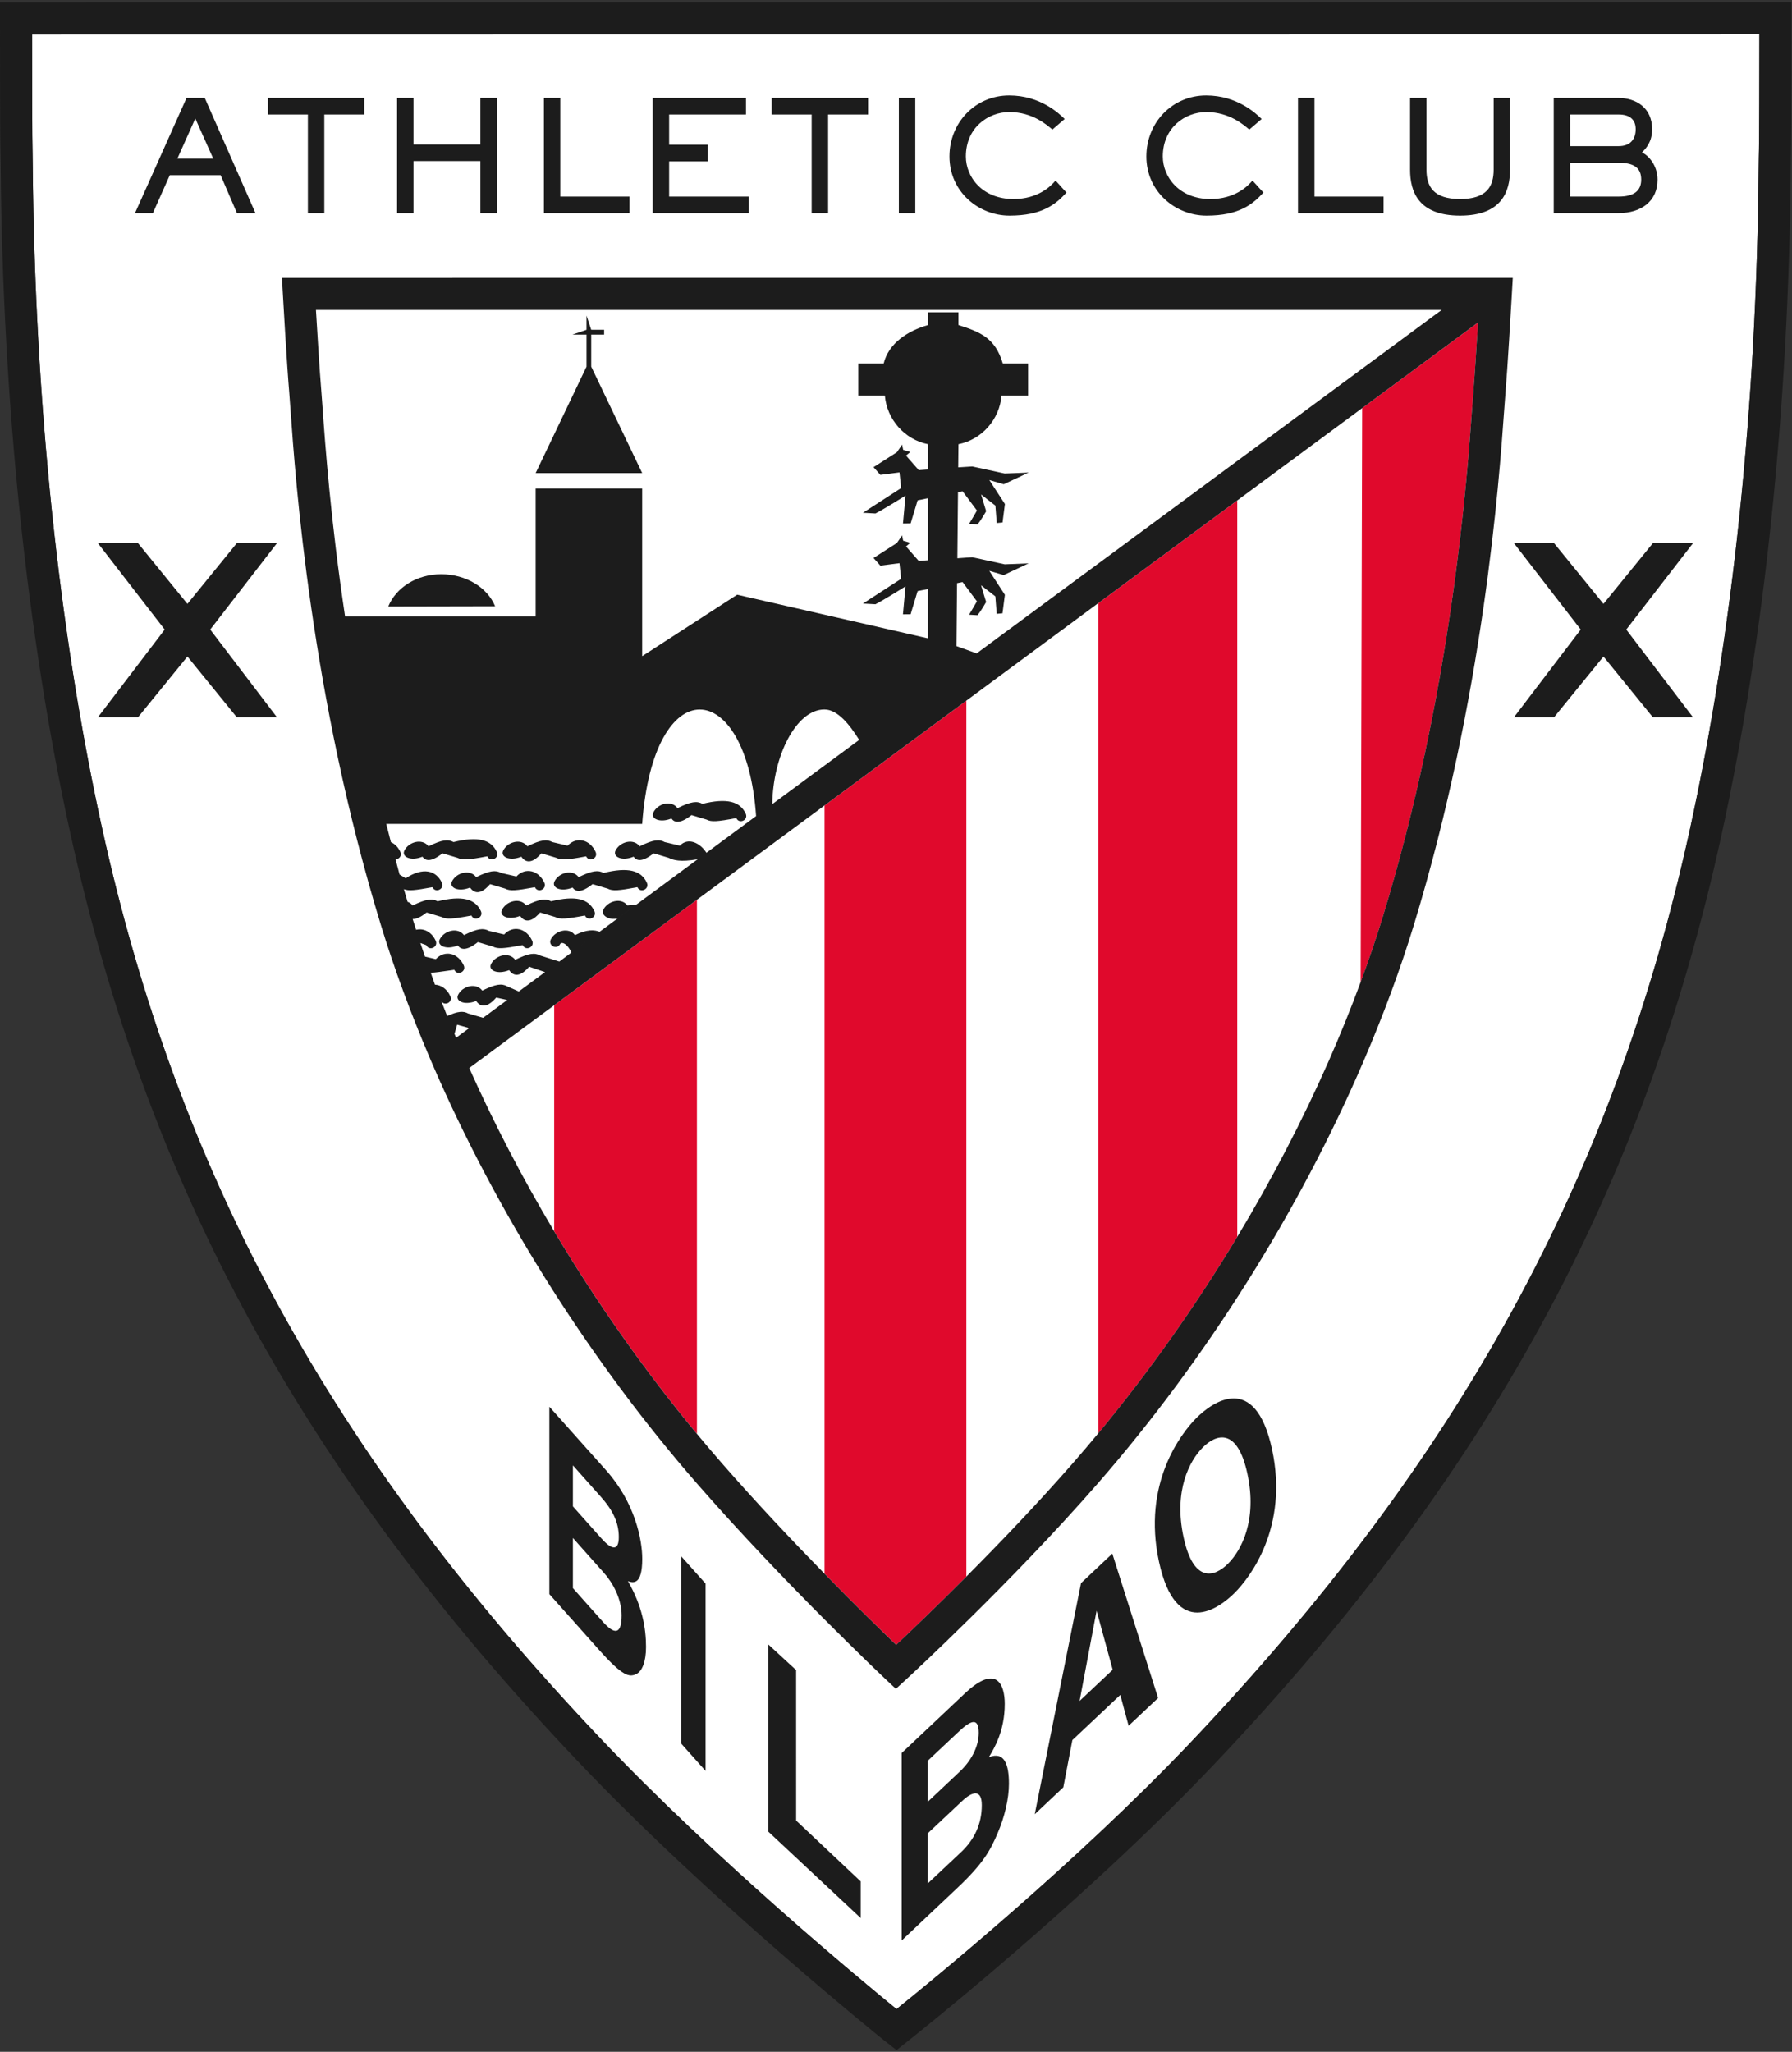 <svg width="448" height="513" viewBox="0 0 448 513" fill="none" xmlns="http://www.w3.org/2000/svg">
<rect x="0" y="0" width="448" height="513" fill="#333333" stroke="none"/>
<g clip-path="url(#clip0_795_4771)">
<path d="M439.845 8.607L8.029 8.624C8.029 18.511 8.042 35.458 8.147 38.471C8.164 38.964 8.177 40.018 8.189 41.577C8.708 100.377 14.659 157.407 25.397 206.497C44.4 293.432 82.874 363.813 150.144 434.692C178.875 464.994 215.514 495.305 224.129 502.33C232.731 495.422 269.035 465.829 297.713 435.599C364.959 364.707 403.438 294.322 422.474 207.381C433.208 158.317 439.155 101.292 439.661 42.479C439.672 40.911 439.681 39.853 439.702 39.36C439.825 35.938 439.841 17.003 439.845 8.607Z" fill="white"/>
<path d="M345.769 229.032C344.091 234.511 342.207 240.032 340.167 245.57L340.539 102.055L369.513 80.642C369.176 86.217 368.709 93.563 368.367 97.655C368.278 98.684 368.177 100.121 368.047 101.941C366.808 119.415 363.014 172.588 345.769 229.032ZM274.574 150.808V358.361C287.263 343.038 298.967 326.45 309.318 309.25V125.129L274.574 150.808ZM206.135 201.39V393.46C213.979 401.479 220.553 407.885 224.051 411.253C227.507 408.002 233.934 401.871 241.588 394.193V175.189L206.135 201.39ZM138.544 251.343V307.838C149.127 325.585 161.154 342.709 174.232 358.487V224.966L138.544 251.343Z" fill="#E0092C"/>
<path d="M125.81 212.645C126.918 210.45 130.29 209.544 131.849 211.601C135.242 209.931 136.708 209.793 138.086 210.543L141.901 211.445C144.159 209.051 147.489 209.907 148.901 213C149.613 214.585 147.262 215.688 146.54 214.103C141.719 215.01 140.299 215.09 139.073 214.475L135.347 213.354C134.019 214.871 131.959 216.54 130.328 214.196C127.34 215.403 125.026 214.201 125.81 212.645ZM138.63 220.349C137.838 221.917 140.147 223.111 143.136 221.917C143.886 222.975 145.264 223.342 148.155 221.054L151.888 222.166C153.119 222.815 154.531 222.71 159.348 221.816C160.078 223.396 162.438 222.306 161.709 220.704C160.301 217.602 156.979 216.755 150.898 218.255C149.537 217.505 148.049 217.652 144.665 219.304C143.118 217.243 139.73 218.158 138.63 220.349ZM121.827 214.099C122.548 215.684 124.916 214.581 124.196 212.996C122.763 209.91 119.446 209.042 113.385 210.539C112.003 209.788 110.541 209.923 107.135 211.596C105.576 209.54 102.209 210.45 101.105 212.641C100.317 214.196 102.635 215.398 105.61 214.192C106.356 215.267 107.747 215.617 110.625 213.35L114.359 214.471C115.59 215.09 117.002 215.005 121.827 214.099ZM137.783 225.347C136.417 224.598 134.938 224.733 131.554 226.394C130.007 224.333 126.623 225.247 125.511 227.451C124.739 229.002 127.032 230.194 130.02 228.993C131.655 231.333 133.716 229.664 135.035 228.146L138.769 229.264C140 229.891 141.416 229.798 146.241 228.901C146.966 230.481 149.326 229.385 148.593 227.797C147.178 224.694 143.839 223.852 137.783 225.347ZM167.858 204.643C168.587 205.701 169.99 206.062 172.877 203.795L176.598 204.907C177.828 205.549 179.253 205.448 184.074 204.542C184.794 206.131 187.147 205.035 186.431 203.445C185.015 200.352 181.689 199.492 175.616 200.98C174.242 200.229 172.784 200.369 169.383 202.05C167.823 199.976 164.465 200.895 163.361 203.092C162.546 204.652 164.886 205.844 167.858 204.643ZM122.527 221.054L126.256 222.166C127.487 222.815 128.903 222.71 133.729 221.816C134.454 223.396 136.801 222.306 136.089 220.704C134.664 217.602 131.335 216.755 129.093 219.144L125.279 218.255C123.901 217.505 122.421 217.652 119.037 219.304C117.495 217.248 114.11 218.162 113.006 220.349C112.226 221.917 114.536 223.111 117.511 221.917C119.134 224.235 121.208 222.587 122.527 221.054ZM154.41 229.621L159.092 226.162L156.862 226.394C155.312 224.333 151.944 225.247 150.826 227.451C150.16 228.779 152.133 230.165 154.41 229.621ZM119.471 235.547L123.209 236.66C124.444 237.3 125.856 237.195 130.669 236.293C131.398 237.891 133.758 236.786 133.037 235.189C131.609 232.099 128.279 231.24 126.025 233.639L122.223 232.74C120.858 231.995 119.374 232.134 115.99 233.799C114.439 231.733 111.059 232.648 109.947 234.835C109.154 236.399 111.464 237.591 114.452 236.39C115.194 237.452 116.584 237.823 119.471 235.547ZM110.309 143.57C104.139 143.57 98.998 146.933 97.071 151.629L123.774 151.574C121.857 146.883 116.479 143.57 110.309 143.57ZM133.914 118.28H160.541L147.805 91.666V83.662H151.029V82.461H147.805L146.633 78.904V82.461L144.745 83.11L143.106 83.662H146.633V91.666L133.914 118.28ZM143.742 233.799C142.212 231.733 138.824 232.648 137.707 234.852C136.927 236.399 139.233 237.591 140.033 236.031C140.32 235.449 141.715 235.698 142.861 238.157L149.887 232.964C148.551 232.428 146.713 232.344 143.742 233.799ZM378.196 69.468L378.053 71.98L377.956 73.712C377.952 73.784 377.934 74.054 377.914 74.424C377.724 77.729 376.903 91.817 376.359 98.329C376.271 99.336 376.174 100.739 376.046 102.51C374.787 120.206 370.947 174.067 353.432 231.379C350.001 242.597 345.766 253.977 340.882 265.347C324.883 302.591 301.629 339.753 274.381 370.974C252.702 395.831 226.978 419.491 226.721 419.731L223.972 422.255L221.254 419.698C221.002 419.461 195.947 395.813 174.288 370.974C148.147 341.01 125.675 305.567 109.765 269.841C109.099 268.344 108.446 266.848 107.801 265.351C107.662 265.027 107.527 264.702 107.388 264.374C102.681 253.328 98.584 242.277 95.251 231.383C77.689 173.945 73.879 120.092 72.623 102.396C72.501 100.681 72.404 99.315 72.324 98.337C71.709 91.097 70.765 74.42 70.727 73.716L70.487 69.477L378.196 69.468ZM133.914 154.137V122.128H160.541V164.057L184.29 148.691L231.997 159.602V147.279L229.401 147.79L227.66 153.577L225.739 153.597L226.379 146.613C226.379 146.613 221.297 149.808 218.865 151.077L215.725 150.908L225.283 144.721L224.87 140.81L220.087 141.426L218.379 139.508L224.225 135.762L225.523 133.857L225.793 135.192L227.568 135.724L226.505 136.621L229.684 140.246L232.002 140.077V124.568L229.405 125.099L227.664 130.868L225.743 130.898L226.383 123.919C226.383 123.919 221.301 127.105 218.868 128.382L215.73 128.205L225.287 122.031L224.874 118.112L220.092 118.727L218.384 116.805L224.229 113.063L225.527 111.162L225.797 112.481L227.572 113.016L226.509 113.914L229.688 117.547L232.006 117.382V111.061C226.173 109.914 221.71 104.87 221.217 98.889H214.575V90.882H220.918C222.177 85.757 227.002 82.706 232.006 81.273V78.078H239.617V81.273C245.095 83.026 248.809 84.489 250.697 90.882H257.027V98.889H250.381C249.901 104.87 245.45 109.91 239.617 111.061L239.554 116.851L243.069 116.628L251.185 118.39L257.17 118.154L250.937 121.078L247.329 120.021L251.231 126.018L250.634 130.641L249.187 130.771L248.85 126.41L245.273 123.632L246.54 127.817C246.54 127.817 245.268 130.102 244.371 131.113L242.284 130.978C242.673 130.371 244.243 127.645 244.243 127.645L240.645 122.832L239.498 123.059L239.338 139.58L243.064 139.318L251.181 141.093L257.165 140.853L250.928 143.782L247.321 142.72L251.223 148.717L250.625 153.344L249.179 153.475L248.841 149.109L245.264 146.336L246.533 150.521C246.533 150.521 245.26 152.801 244.362 153.812L242.275 153.69C242.664 153.075 244.236 150.352 244.236 150.352L240.645 145.531L239.262 145.809L239.115 161.542L244.101 163.337L244.168 163.361L360.42 77.497H78.987C79.316 83.073 79.906 92.732 80.323 97.654C80.412 98.666 80.509 100.065 80.635 101.827C81.284 110.985 82.645 130.009 86.27 154.137H133.914ZM206.108 177.384C198.969 177.384 193.199 189.205 193.077 201.047L214.798 184.995C212.484 181.29 209.445 177.384 206.108 177.384ZM111.784 254.019C114.443 252.831 115.826 252.725 117.031 253.391L120.782 254.474L126.804 250.024L124.061 249.416C122.733 250.938 120.664 252.604 119.033 250.272C116.062 251.464 113.74 250.272 114.528 248.722C115.64 246.513 119.008 245.607 120.571 247.673C123.955 246.003 125.43 245.865 126.804 246.606L129.7 247.891L136.253 243.049L132.296 241.7C130.981 243.23 128.907 244.894 127.281 242.56C124.297 243.744 121.975 242.577 122.767 241.018C123.879 238.813 127.26 237.908 128.806 239.972C132.203 238.304 133.67 238.156 135.039 238.901L139.819 240.41L139.835 240.415L142.861 238.157L174.424 214.834C170.027 215.596 168.325 215.061 167.144 214.471L163.415 213.35C160.533 215.617 159.125 215.267 158.396 214.192C155.42 215.398 153.106 214.196 153.891 212.641C154.99 210.446 158.374 209.54 159.912 211.596C163.31 209.927 164.793 209.788 166.167 210.539L169.96 211.441C172.021 209.278 175.018 210.72 176.61 213.214L189.022 204.04C186.615 169.224 163.377 167.159 160.541 205.995H96.557C96.937 207.513 97.329 209.029 97.729 210.56C98.732 210.998 99.549 211.828 100.085 212.996C100.553 214.028 99.718 214.838 98.879 214.854C99.225 216.123 99.545 217.382 99.899 218.66L101.433 219.583C105.719 216.755 109.036 217.598 110.465 220.704C111.186 222.306 108.83 223.396 108.113 221.816C103.713 222.63 102.146 222.786 100.97 222.313C101.273 223.368 101.581 224.421 101.893 225.475C102.377 225.656 102.82 225.933 103.161 226.398C106.567 224.733 108.05 224.603 109.399 225.352C115.472 223.848 118.793 224.707 120.226 227.801C120.95 229.389 118.573 230.486 117.861 228.905C113.036 229.802 111.62 229.895 110.397 229.268L106.655 228.15C105.079 229.394 103.987 229.798 103.165 229.782C103.439 230.676 103.747 231.573 104.034 232.471C105.913 232.011 107.903 232.977 108.918 235.194C109.652 236.79 107.292 237.895 106.554 236.297L105.096 235.771C105.471 236.904 105.846 238.034 106.238 239.171L108.943 239.812C111.198 237.418 114.523 238.269 115.935 241.371C116.656 242.952 114.292 244.061 113.579 242.471C110.36 242.919 108.75 243.205 107.671 243.188C108.033 244.191 108.37 245.19 108.741 246.193C110.28 246.273 111.755 247.264 112.589 249.076C113.272 250.597 111.139 251.642 110.334 250.318C110.819 251.549 111.291 252.784 111.784 254.019ZM114.03 259.464L117.309 257.041L114.287 256.194L113.617 258.482C113.752 258.811 113.891 259.14 114.03 259.464ZM369.502 80.641L340.528 102.054L309.307 125.128L274.563 150.807L241.576 175.187L206.125 201.389L174.221 224.969L138.533 251.343L117.305 267.033C123.45 280.78 130.572 294.485 138.533 307.842C149.116 325.589 161.144 342.712 174.221 358.491C176.24 360.926 178.276 363.333 180.341 365.697C189.001 375.631 198.21 385.367 206.125 393.462C213.967 401.482 220.542 407.888 224.041 411.255C227.495 408.007 233.923 401.875 241.576 394.196C249.786 385.957 259.404 375.935 268.334 365.697C270.436 363.288 272.514 360.838 274.567 358.361C287.257 343.036 298.96 326.448 309.311 309.25C317.942 294.907 325.625 280.144 332.149 265.347C335.056 258.748 337.729 252.143 340.156 245.564C342.201 240.027 344.085 234.506 345.757 229.028C363.003 172.583 366.796 119.41 368.04 101.936C368.17 100.12 368.271 98.683 368.36 97.65C368.697 93.562 369.164 86.216 369.502 80.641ZM156.979 395.337C160.563 401.512 161.506 407.139 161.506 411.77C161.506 415.492 160.528 417.919 158.982 418.597C157.304 419.344 155.72 419.188 149.727 412.47L137.34 398.57V351.715L151.564 367.657C158.725 375.698 160.563 384.945 160.563 389.77C160.558 396.492 158.201 395.726 156.979 395.337ZM143.224 376.634L150.385 384.675C152.782 387.376 154.7 388.017 154.7 384.301C154.7 380.44 152.985 377.354 150.223 374.249L143.224 366.381V376.634ZM155.403 403.88C155.403 399.763 153.199 395.726 150.995 393.265L143.224 384.532V397.07L150.709 405.482C153.675 408.807 155.403 408.647 155.403 403.88ZM170.28 435.919L176.392 442.772V395.945L170.28 389.092V435.919ZM199.027 417.557L192.087 411.16V457.961L215.169 479.556V470.393L199.031 455.182L199.027 417.557ZM252.239 445.991C252.239 449.7 251.16 454.261 249.432 458.29C247.587 462.647 245.82 465.946 239.157 472.201L225.427 485.168V438.291L241.193 423.414C249.163 415.918 251.19 421.189 251.19 426.011C251.19 432.733 248.581 437.099 247.206 439.349C251.194 437.761 252.239 441.347 252.239 445.991ZM231.925 450.5L239.89 442.995C242.567 440.48 244.682 436.972 244.682 433.252C244.682 429.403 242.79 430.014 239.723 432.919L231.925 440.242V450.5ZM245.45 451.331C245.45 447.217 243.013 447.955 240.582 450.256L231.925 458.39V470.924L240.266 463.085C243.557 459.979 245.45 456.097 245.45 451.331ZM278.081 388.438L289.528 424.545L282.153 431.481L280.075 423.773L268.094 435.063L265.831 446.868L258.688 453.603L270.256 395.818L278.081 388.438ZM278.179 417.481L274.15 402.721L269.902 425.278L278.179 417.481ZM318.005 362.33C322.22 381.852 312.505 394.431 308.619 398.3C304.73 402.182 293.992 410.016 289.751 390.491C285.516 370.966 295.243 358.389 299.12 354.509C303.006 350.631 313.762 342.805 318.005 362.33ZM311.844 368.446C309.337 356.806 304.034 358.558 300.718 361.871C297.397 365.184 293.359 372.728 295.9 384.372C298.408 396.021 303.714 394.254 307.018 390.947C310.327 387.647 314.376 380.094 311.844 368.446ZM413.227 135.795L400.87 150.984L388.505 135.795H378.479L395.18 157.403L378.479 179.348H388.505L400.87 164.146L413.227 179.348H423.261L406.564 157.403L423.261 135.795H413.227ZM59.213 135.795L46.856 150.984L34.491 135.795H24.469L41.171 157.403L24.469 179.348H34.495L46.86 164.146L59.217 179.348H69.252L52.554 157.403L69.252 135.795H59.213ZM38.221 53.276H33.754L46.633 24.496H51.193L63.866 53.276H59.238L55.163 43.802H42.444L38.221 53.276ZM44.34 39.664H53.309L48.828 29.633L44.34 39.664ZM76.973 53.276H81.078V28.639H91.074V24.496H66.976V28.639H76.973V53.276ZM103.372 40.271H120.091V53.276H124.196V24.496H120.091V36.128H103.372V24.496H99.271V53.276H103.372V40.271ZM157.371 49.146H140.071V24.496H135.975V53.276H157.371V49.146ZM187.214 49.146H167.284V40.355H176.969V36.199H167.284V28.639H186.502V24.496H163.171V53.276H187.214V49.146ZM202.913 53.276H207.022V28.639H217.014V24.496H192.924V28.639H202.913V53.276ZM228.819 24.496H224.714V53.276H228.823L228.819 24.496ZM252.377 53.904C260.537 53.904 263.917 51.093 266.614 48.147L263.887 45.142C262.632 46.635 259.454 49.757 253.368 49.757C245.571 49.757 241.466 44.262 241.466 39.12C241.466 31.943 247.022 28.023 252.336 28.023C258.195 28.023 261.811 31.319 263.096 32.398L266.167 29.756C264.802 28.407 260.098 23.872 252.297 23.872C243.86 23.872 237.366 30.632 237.366 39.116C237.366 47.953 244.665 53.904 252.377 53.904ZM301.607 53.904C309.778 53.904 313.154 51.093 315.856 48.147L313.121 45.142C311.861 46.635 308.675 49.757 302.602 49.757C294.81 49.757 290.7 44.262 290.7 39.12C290.7 31.943 296.25 28.023 301.564 28.023C307.423 28.023 311.03 31.319 312.324 32.398L315.414 29.756C314.039 28.407 309.328 23.872 301.531 23.872C293.102 23.872 286.596 30.632 286.596 39.116C286.591 47.953 293.908 53.904 301.607 53.904ZM345.896 49.146H328.618V24.496H324.5V53.276H345.893L345.896 49.146ZM365.022 53.904C375.46 53.904 377.506 47.873 377.506 42.416V24.496H373.412V42.42C373.412 46.639 371.664 49.757 365.022 49.757C358.363 49.757 356.618 46.639 356.618 42.42V24.496H352.518V42.42C352.518 47.878 354.562 53.904 365.022 53.904ZM404.685 53.276H388.43V24.496H404.685C408.915 24.496 413.037 26.877 413.037 32.322C413.037 35.466 411.524 37.089 410.5 38.121C412.093 38.855 414.389 41.307 414.389 44.919C414.394 50.394 410.192 53.276 404.685 53.276ZM392.522 36.541H404.685C407.486 36.541 408.924 34.885 408.924 32.322C408.924 30.021 407.575 28.639 404.685 28.639H392.522V36.541ZM392.522 49.146H404.685C408.507 49.146 410.302 47.675 410.302 44.923C410.302 42.348 408.982 40.7 404.685 40.7H392.522V49.146ZM447.717 39.643C447.706 40.094 447.697 41.08 447.684 42.542C447.17 101.903 441.164 159.494 430.307 209.092C410.942 297.545 371.844 369.103 303.532 441.12C270.533 475.905 227.653 509.789 227.222 510.126L224.141 512.575L221.014 510.139C220.538 509.756 177.307 475.008 144.319 440.214C75.982 368.21 36.885 296.656 17.553 208.208C6.697 158.588 0.687 100.988 0.164 41.645C0.152 40.186 0.143 39.209 0.126 38.745C0 35.125 0 13.741 0 4.608V0.592L447.87 0.575L447.874 4.587C447.874 5.83 447.89 35.104 447.717 39.643ZM439.845 8.603L8.029 8.62C8.029 18.507 8.041 35.453 8.147 38.467C8.163 38.96 8.176 40.014 8.189 41.573C8.707 100.373 14.658 157.403 25.396 206.492C44.399 293.428 82.873 363.809 150.143 434.688C178.874 464.99 215.514 495.301 224.128 502.325C232.731 495.418 269.034 465.825 297.712 435.594C364.958 364.703 403.437 294.318 422.473 207.377C433.207 158.313 439.154 101.287 439.66 42.475C439.672 40.907 439.68 39.849 439.702 39.356C439.825 35.934 439.84 16.998 439.845 8.603Z" fill="#1C1C1C"/>
</g>
<defs>
<clipPath id="clip0_795_4771">
<rect width="447.875" height="512" fill="white" transform="translate(0 0.575)"/>
</clipPath>
</defs>
</svg>
